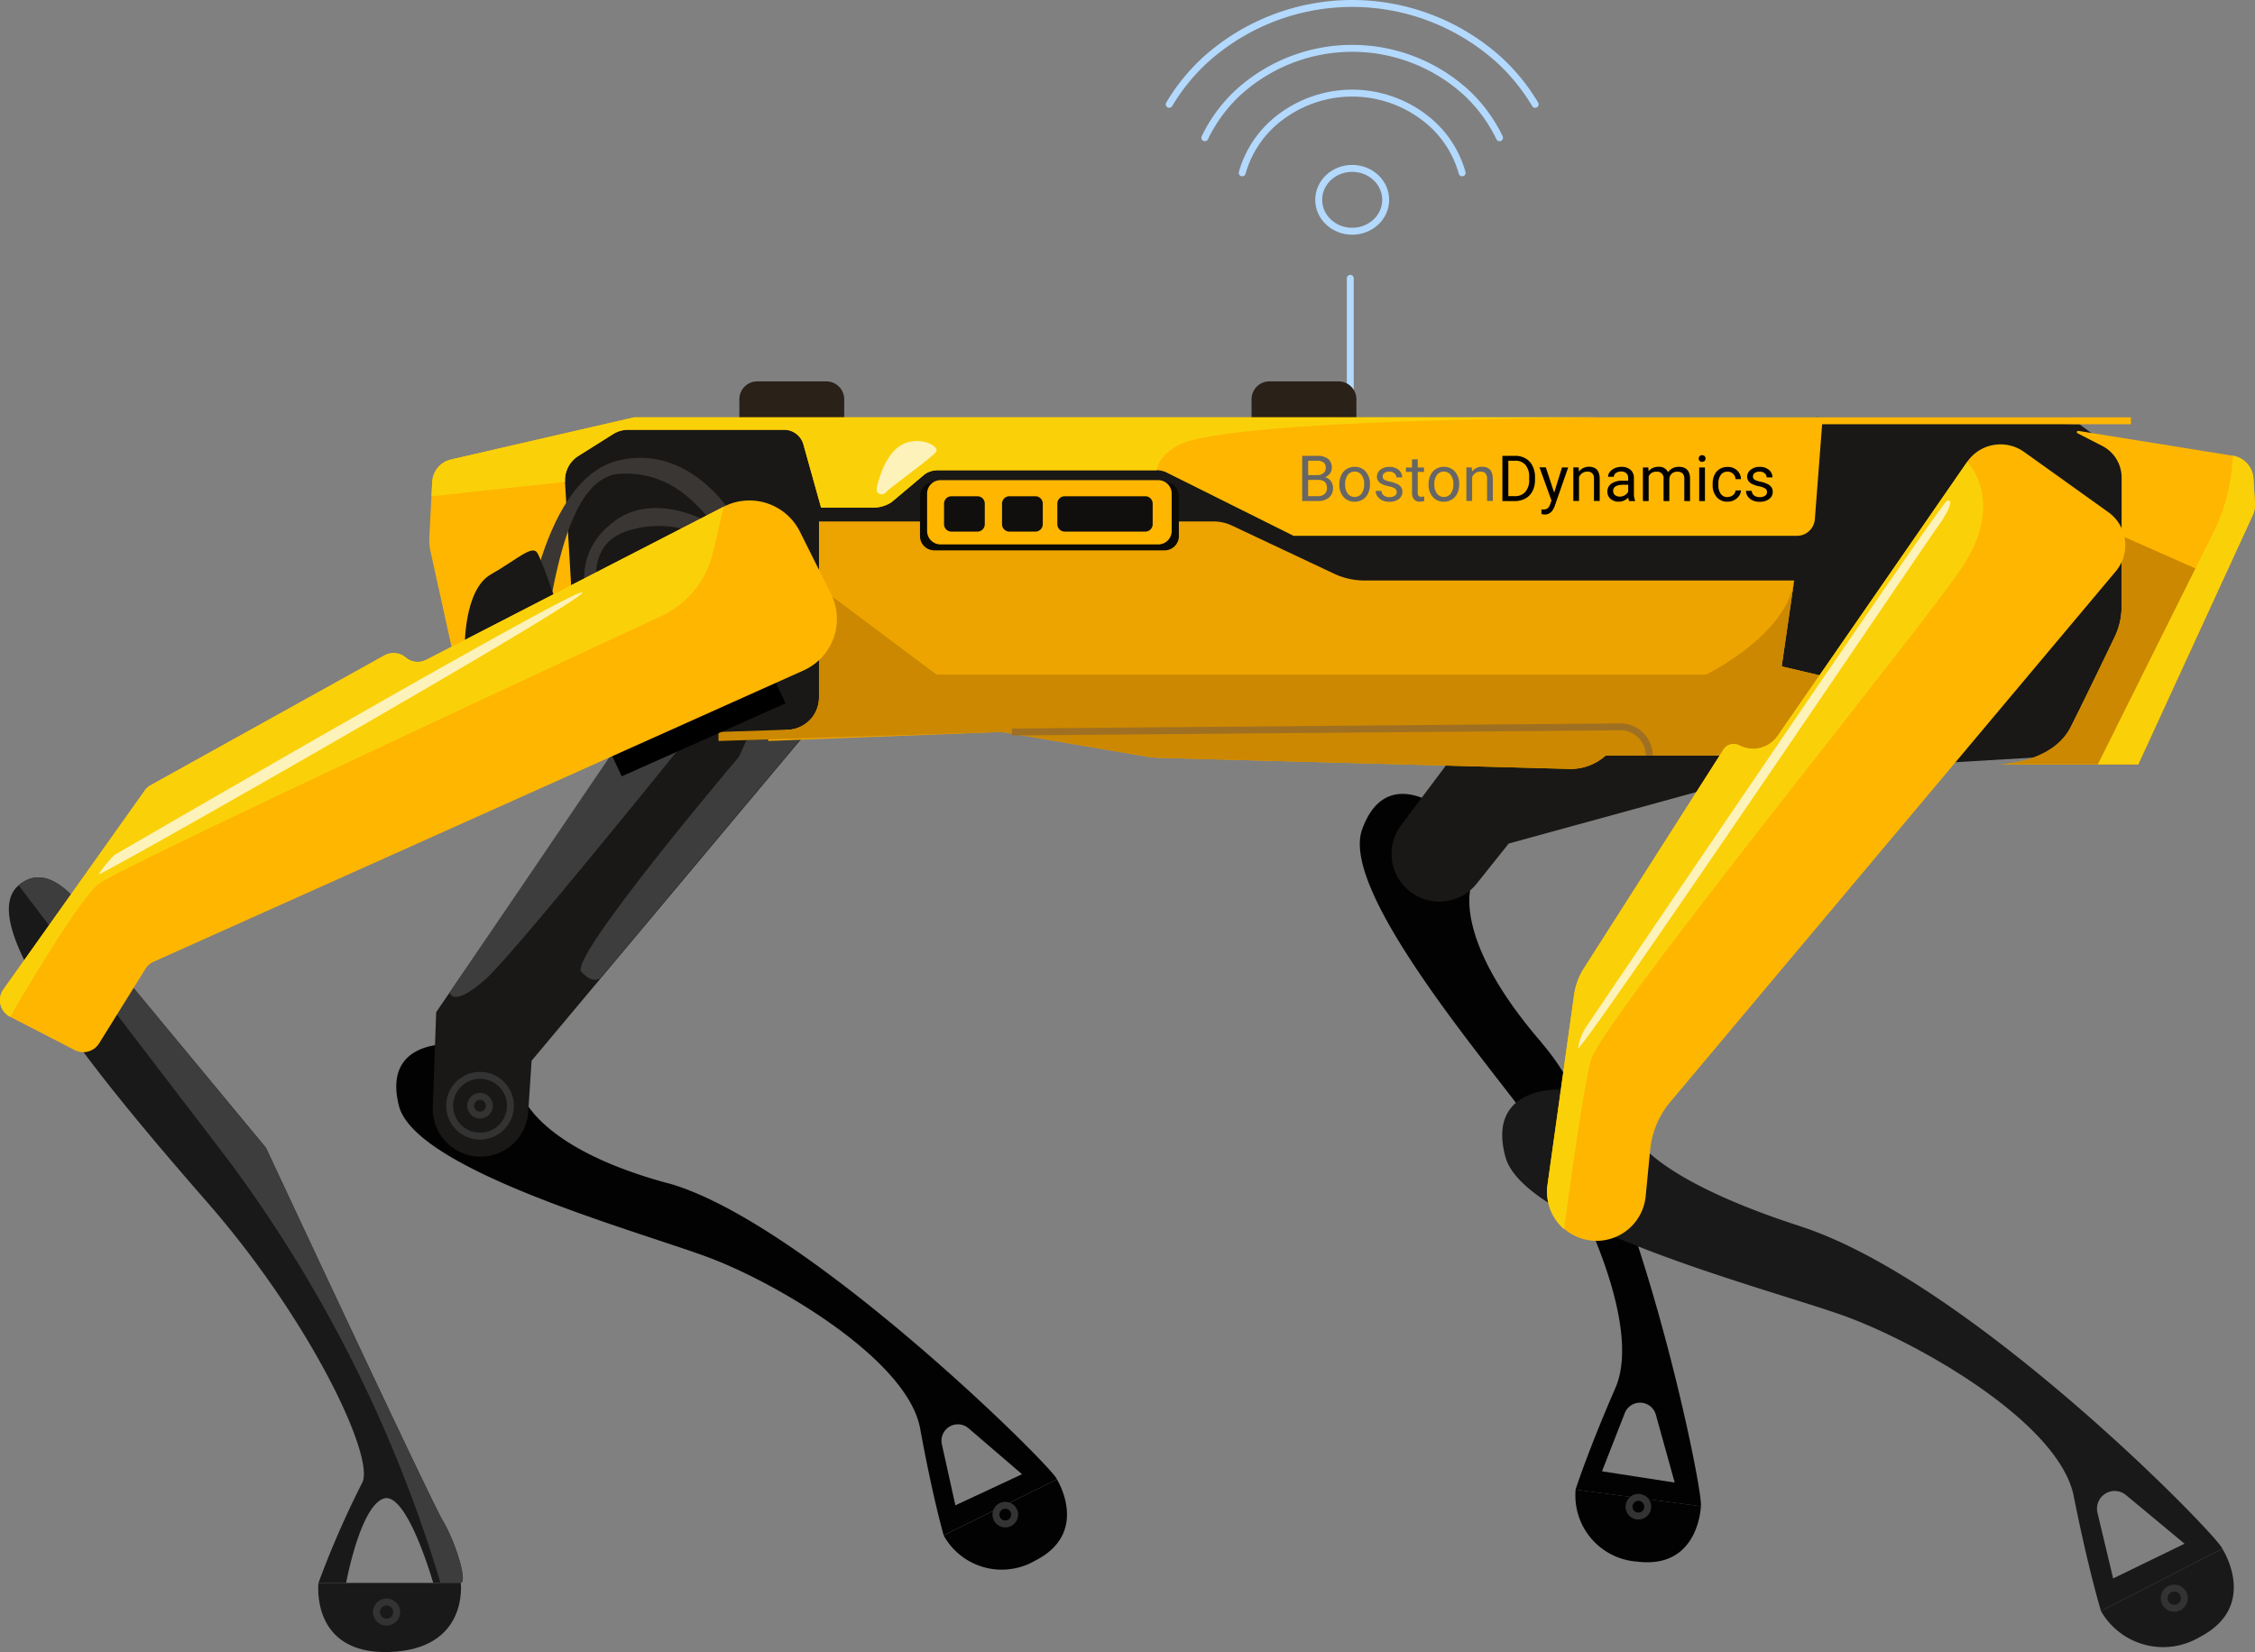 <svg xmlns="http://www.w3.org/2000/svg" xmlns:xlink="http://www.w3.org/1999/xlink" width="162.755" height="119.271" viewBox="0 0 162.755 119.271">
  <rect x="0" y="0" width="162.755" height="119.271" fill="#808080" stroke="none"/>
  <defs>
    <clipPath id="clip-path">
      <rect id="Rectangle_35" data-name="Rectangle 35" width="4.327" height="3.845" transform="translate(191.518 505.85)" fill="none"/>
    </clipPath>
    <clipPath id="clip-path-2">
      <rect id="Rectangle_36" data-name="Rectangle 36" width="34.917" height="20.357" transform="translate(135.362 516.775)" fill="none"/>
    </clipPath>
    <clipPath id="clip-path-3">
      <rect id="Rectangle_37" data-name="Rectangle 37" width="26.855" height="39.533" transform="translate(242.148 510.146)" fill="none"/>
    </clipPath>
  </defs>
  <g id="Group_127" data-name="Group 127" transform="translate(-128.245 -474.01)">
    <ellipse id="Ellipse_1" data-name="Ellipse 1" cx="2.418" cy="2.269" rx="2.418" ry="2.269" transform="translate(223.422 486.167)" fill="none" stroke="#b3d9ff" stroke-linecap="round" stroke-linejoin="round" stroke-width="0.5"/>
    <path id="Path_73" data-name="Path 73" d="M239.045,481.542a14.267,14.267,0,0,0-2.522-3.134,15.835,15.835,0,0,0-21.368,0,14.239,14.239,0,0,0-2.522,3.134" fill="none" stroke="#b3d9ff" stroke-linecap="round" stroke-linejoin="round" stroke-width="0.5"/>
    <path id="Path_74" data-name="Path 74" d="M236.474,483.955a10.914,10.914,0,0,0-2.392-3.256,12.218,12.218,0,0,0-16.484,0,10.9,10.9,0,0,0-2.393,3.256" fill="none" stroke="#b3d9ff" stroke-linecap="round" stroke-linejoin="round" stroke-width="0.5"/>
    <path id="Path_75" data-name="Path 75" d="M233.776,486.488a7.557,7.557,0,0,0-2.137-3.5,8.586,8.586,0,0,0-11.6,0,7.566,7.566,0,0,0-2.137,3.5" fill="none" stroke="#b3d9ff" stroke-linecap="round" stroke-linejoin="round" stroke-width="0.5"/>
    <line id="Line_2" data-name="Line 2" y2="15.157" transform="translate(225.702 494.104)" fill="none" stroke="#b3d9ff" stroke-linecap="round" stroke-linejoin="round" stroke-width="0.5"/>
    <path id="Path_76" data-name="Path 76" d="M196.352,584.855l8.178-4.039s2.422,3.86-1.587,5.872a4.787,4.787,0,0,1-6.591-1.833" fill="#020202"/>
    <path id="Path_77" data-name="Path 77" d="M176.406,559.424c-9.874-2.692-10.622-6.731-10.622-6.731L160.7,549.4s-4.861-.3-3.665,4.437,17.727,9.175,22.589,11.045,14.136,7.33,15.034,12.267,1.695,7.7,1.695,7.7l8.178-4.039c-.224-.823-18.25-18.7-28.123-21.392M197.2,582.686l-.976-4.407a1.184,1.184,0,0,1,1.927-1.154l3.861,3.317Z" fill="#020202"/>
    <path id="Path_78" data-name="Path 78" d="M201.477,583.359a.674.674,0,1,1-.674-.674A.674.674,0,0,1,201.477,583.359Z" fill="none" stroke="#333" stroke-miterlimit="10" stroke-width="0.5"/>
    <path id="Path_79" data-name="Path 79" d="M192.456,519.742l-25.842,30.847-.242,3.669a3.449,3.449,0,0,1-6.889-.35l.243-6.825,18.658-27.245Z" fill="#191816"/>
    <path id="Path_80" data-name="Path 80" d="M181.579,528.647s-12.31,14.517-11.379,15.519,1.433.4,1.433.4l19.643-23.454-9.186,6.4Z" fill="#3d3d3d"/>
    <path id="Path_81" data-name="Path 81" d="M160.7,545.661s.163,1.158,2.55-.917,20.6-24.866,20.6-24.866l-5.718.1Z" fill="#3d3d3d"/>
    <circle id="Ellipse_2" data-name="Ellipse 2" cx="2.194" cy="2.194" r="2.194" transform="translate(160.698 551.645)" fill="none" stroke="#333" stroke-miterlimit="10" stroke-width="0.5"/>
    <path id="Path_82" data-name="Path 82" d="M163.566,553.839a.674.674,0,1,1-.674-.674A.674.674,0,0,1,163.566,553.839Z" fill="none" stroke="#333" stroke-miterlimit="10" stroke-width="0.5"/>
    <path id="Path_83" data-name="Path 83" d="M241.965,581.552l9.042,1.2s-.135,4.555-4.586,4a4.787,4.787,0,0,1-4.456-5.191" fill="#020202"/>
    <path id="Path_84" data-name="Path 84" d="M239.545,549.323c-6.705-7.731-5.079-11.5-5.079-11.5l-2.4-5.565s-3.872-2.954-5.514,1.648,9.623,17.488,12.621,21.747,7.667,13.957,5.665,18.558-2.878,7.344-2.878,7.344l9.042,1.2c.271-.808-4.758-25.692-11.462-33.424m4.331,30.9,1.641-4.2a1.184,1.184,0,0,1,2.244.113l1.361,4.9Z" fill="#020202"/>
    <path id="Path_85" data-name="Path 85" d="M247.055,583.162a.674.674,0,1,1-.185-.935A.674.674,0,0,1,247.055,583.162Z" fill="none" stroke="#333" stroke-miterlimit="10" stroke-width="0.5"/>
    <path id="Path_86" data-name="Path 86" d="M266.1,526.955l-28.963,7.956-2.295,2.873a3.449,3.449,0,0,1-5.454-4.223l4.1-5.463,22.052-8.376Z" fill="#191816"/>
    <path id="Path_87" data-name="Path 87" d="M166.644,507.4l4.36-2.282,8.3-.48,71.572,1.381,8.41-1.879,19.049.5,3.714,2.762,1.372,11.169-6.084,9.994-10.671.634-17.674-2.377-60.385-.333-8.318.485-17.366-1.91Z" fill="#191816"/>
    <path id="Path_88" data-name="Path 88" d="M187.356,511.657h28.485a3.071,3.071,0,0,1,1.306.292l7.379,3.476a5.194,5.194,0,0,0,2.213.495h31l-.9,6.2,4.188.985-3.427,4.1a3.784,3.784,0,0,1-2.9,1.358H244.126a3.786,3.786,0,0,1-2.624.96l-29.552-.8a7.16,7.16,0,0,1-1.012-.1l-9.953-1.7a4.032,4.032,0,0,0-.835-.055l-16.459.638v-.654l1.577-.168a2.335,2.335,0,0,0,2.088-2.322Z" fill="#eda400"/>
    <path id="Path_89" data-name="Path 89" d="M212.3,513.743H195.674a1.03,1.03,0,0,1-1.029-1.03v-2.866a1.03,1.03,0,0,1,1.029-1.03H212.3a1.03,1.03,0,0,1,1.03,1.03v2.866a1.03,1.03,0,0,1-1.03,1.03" fill="#0b0904"/>
    <path id="Path_90" data-name="Path 90" d="M189.176,504.636h-7.567v-1.8a1.291,1.291,0,0,1,1.292-1.292h4.983a1.291,1.291,0,0,1,1.292,1.292Z" fill="#2a2118"/>
    <path id="Path_91" data-name="Path 91" d="M226.144,504.636h-7.567v-1.8a1.291,1.291,0,0,1,1.292-1.292h4.983a1.291,1.291,0,0,1,1.292,1.292Z" fill="#2a2118"/>
    <path id="Path_92" data-name="Path 92" d="M160.953,521.242l-1.642-7.458a3.621,3.621,0,0,1-.079-.952l.207-4.029a1.756,1.756,0,0,1,1.36-1.621l13.218-3.043H282.048v.5H259.759l-.527,6.856a1.3,1.3,0,0,1-1.294,1.2H221.613l-9.149-4.562a1.658,1.658,0,0,0-.741-.175H195.918a1.66,1.66,0,0,0-.924.281l-2.4,2.019a2.394,2.394,0,0,1-1.332.4h-3.76l-1.275-4.563a1.449,1.449,0,0,0-1.4-1.059H173.588a2.061,2.061,0,0,0-1.1.316l-2.508,1.579a2.057,2.057,0,0,0-.957,1.862l.6,10.094Z" fill="#ffb600"/>
    <path id="Path_93" data-name="Path 93" d="M243.453,504.139H174.017L160.8,507.183a1.755,1.755,0,0,0-1.359,1.621l-.053,1.034,9.642-1.045a2.054,2.054,0,0,1,.956-1.861l2.509-1.579a2.049,2.049,0,0,1,1.1-.316h11.247a1.448,1.448,0,0,1,1.395,1.058l1.275,4.563h3.761a2.39,2.39,0,0,0,1.331-.4l2.4-2.02a1.659,1.659,0,0,1,.924-.28h15.8s.167-1.646,2.86-2.244c3.773-.839,12.18-1.38,28.871-1.571" fill="#fad109"/>
    <g id="Group_32" data-name="Group 32" opacity="0.72">
      <g id="Group_31" data-name="Group 31">
        <g id="Group_30" data-name="Group 30" clip-path="url(#clip-path)">
          <path id="Path_94" data-name="Path 94" d="M191.544,509.15s.449-2.244,1.72-2.992,2.843.046,2.543.472-3.365,2.6-3.59,2.894-.833.224-.673-.374" fill="#fff"/>
        </g>
      </g>
    </g>
    <path id="Path_95" data-name="Path 95" d="M257.739,515.921l-.9,6.2,4.189.985-3.428,4.1a3.787,3.787,0,0,1-2.9,1.358H244.126a3.792,3.792,0,0,1-2.624.959l-29.552-.8a7.131,7.131,0,0,1-1.012-.1l-9.954-1.7a4.018,4.018,0,0,0-.835-.054l-20.046.637v-.653l5.164-.168a2.337,2.337,0,0,0,2.089-2.323v-8l8.489,6.352h55.536s5.834-2.837,6.358-6.8" fill="#c80"/>
    <path id="Path_96" data-name="Path 96" d="M201.277,526.857l43.9-.372a2.076,2.076,0,0,1,2.1,2.076" fill="none" stroke="#a07022" stroke-miterlimit="10" stroke-width="0.5"/>
    <path id="Path_97" data-name="Path 97" d="M211.842,513.314H196.129a.969.969,0,0,1-.97-.969v-2.7a.969.969,0,0,1,.97-.969h15.713a.969.969,0,0,1,.969.969v2.7a.969.969,0,0,1-.969.969" fill="#ffb600"/>
    <path id="Path_98" data-name="Path 98" d="M210.907,512.389h-5.815a.533.533,0,0,1-.533-.533v-1.485a.534.534,0,0,1,.533-.534h5.815a.533.533,0,0,1,.533.534v1.485a.533.533,0,0,1-.533.533" fill="#100f0d"/>
    <path id="Path_99" data-name="Path 99" d="M202.978,512.389H201.1a.533.533,0,0,1-.533-.533v-1.485a.534.534,0,0,1,.533-.534h1.875a.533.533,0,0,1,.533.534v1.485a.533.533,0,0,1-.533.533" fill="#100f0d"/>
    <path id="Path_100" data-name="Path 100" d="M198.789,512.389h-1.875a.533.533,0,0,1-.533-.533v-1.485a.534.534,0,0,1,.533-.534h1.875a.533.533,0,0,1,.533.534v1.485a.533.533,0,0,1-.533.533" fill="#100f0d"/>
    <path id="Path_101" data-name="Path 101" d="M278.245,505.118l11.158,1.793a1.766,1.766,0,0,1,1.483,1.636l.11,1.808a1.757,1.757,0,0,1-.158.845l-8.266,18h-10.1s3.889-.036,5.236-2.711c.962-1.911,2.42-4.938,3.174-6.511a4.992,4.992,0,0,0,.49-2.158v-9.332a2.564,2.564,0,0,0-1.394-2.282l-1.789-.918a.089.089,0,0,1,.054-.166" fill="#ffb600"/>
    <path id="Path_102" data-name="Path 102" d="M288.67,515.921l-6.1,13.275h-10.1s3.89-.036,5.236-2.711c.962-1.911,2.42-4.938,3.174-6.511a4.992,4.992,0,0,0,.49-2.158v-5.125Z" fill="#c80"/>
    <path id="Path_103" data-name="Path 103" d="M279.655,529.2h2.917l8.267-17.995a1.772,1.772,0,0,0,.158-.846l-.111-1.808a1.766,1.766,0,0,0-1.483-1.636,13.984,13.984,0,0,1-1.371,5.479c-1.34,2.655-8.377,16.806-8.377,16.806" fill="#fad109"/>
    <path id="Path_104" data-name="Path 104" d="M222.231,510.183v-3.264H223.3a1.236,1.236,0,0,1,.8.22.792.792,0,0,1,.267.65.665.665,0,0,1-.129.4.846.846,0,0,1-.355.273.752.752,0,0,1,.418.281.8.8,0,0,1,.154.494.874.874,0,0,1-.285.691,1.177,1.177,0,0,1-.8.251Zm.43-1.872h.65a.68.68,0,0,0,.452-.142.476.476,0,0,0,.169-.384.467.467,0,0,0-.157-.392.775.775,0,0,0-.477-.122h-.637Zm0,.345v1.175h.71a.685.685,0,0,0,.475-.156.549.549,0,0,0,.173-.429q0-.59-.641-.59Z" fill="#666"/>
    <path id="Path_105" data-name="Path 105" d="M224.914,508.948a1.437,1.437,0,0,1,.14-.641,1.04,1.04,0,0,1,.39-.44,1.064,1.064,0,0,1,.571-.154,1.021,1.021,0,0,1,.8.343,1.317,1.317,0,0,1,.306.912V509a1.455,1.455,0,0,1-.136.636,1.027,1.027,0,0,1-.388.438,1.078,1.078,0,0,1-.579.157,1.022,1.022,0,0,1-.8-.343,1.313,1.313,0,0,1-.306-.908Zm.417.049a1.037,1.037,0,0,0,.187.648.635.635,0,0,0,1,0,1.138,1.138,0,0,0,.186-.694,1.038,1.038,0,0,0-.189-.647.6.6,0,0,0-.5-.248.6.6,0,0,0-.5.245,1.129,1.129,0,0,0-.188.7" fill="#666"/>
    <path id="Path_106" data-name="Path 106" d="M229.054,509.54a.306.306,0,0,0-.126-.261,1.231,1.231,0,0,0-.442-.16,2.079,2.079,0,0,1-.5-.162.694.694,0,0,1-.273-.224.53.53,0,0,1-.089-.309.628.628,0,0,1,.252-.5.983.983,0,0,1,.645-.207,1.015,1.015,0,0,1,.669.213.677.677,0,0,1,.256.545h-.417a.375.375,0,0,0-.144-.294.544.544,0,0,0-.364-.123.569.569,0,0,0-.355.1.308.308,0,0,0-.127.257.253.253,0,0,0,.118.227,1.49,1.49,0,0,0,.43.146,2.243,2.243,0,0,1,.5.165.741.741,0,0,1,.286.232.573.573,0,0,1,.093.331.621.621,0,0,1-.26.521,1.092,1.092,0,0,1-.675.2,1.222,1.222,0,0,1-.516-.1.84.84,0,0,1-.35-.288.688.688,0,0,1-.127-.4h.415a.429.429,0,0,0,.167.331.649.649,0,0,0,.411.122.666.666,0,0,0,.378-.1.291.291,0,0,0,.142-.254" fill="#666"/>
    <path id="Path_107" data-name="Path 107" d="M230.571,507.17v.587h.453v.321h-.453v1.506a.341.341,0,0,0,.06.219.258.258,0,0,0,.207.072.984.984,0,0,0,.2-.026v.334a1.194,1.194,0,0,1-.318.044.519.519,0,0,1-.42-.168.722.722,0,0,1-.141-.477v-1.5h-.441v-.321h.441v-.587Z" fill="#666"/>
    <path id="Path_108" data-name="Path 108" d="M231.353,508.948a1.437,1.437,0,0,1,.14-.641,1.04,1.04,0,0,1,.39-.44,1.064,1.064,0,0,1,.571-.154,1.021,1.021,0,0,1,.8.343,1.317,1.317,0,0,1,.306.912V509a1.455,1.455,0,0,1-.136.636,1.027,1.027,0,0,1-.388.438,1.078,1.078,0,0,1-.579.157,1.022,1.022,0,0,1-.8-.343,1.313,1.313,0,0,1-.306-.908Zm.417.049a1.037,1.037,0,0,0,.187.648.635.635,0,0,0,1,0,1.138,1.138,0,0,0,.186-.694,1.038,1.038,0,0,0-.189-.647.6.6,0,0,0-.5-.248.6.6,0,0,0-.5.245,1.129,1.129,0,0,0-.188.7" fill="#666"/>
    <path id="Path_109" data-name="Path 109" d="M234.474,507.758l.013.3a.887.887,0,0,1,.727-.35q.768,0,.775.868v1.6h-.414v-1.605a.564.564,0,0,0-.12-.388.485.485,0,0,0-.367-.125.6.6,0,0,0-.354.108.736.736,0,0,0-.238.282v1.728h-.414v-2.425Z" fill="#666"/>
    <path id="Path_110" data-name="Path 110" d="M236.68,510.183v-3.264h.92a1.493,1.493,0,0,1,.754.188,1.268,1.268,0,0,1,.5.536,1.75,1.75,0,0,1,.181.8v.208a1.764,1.764,0,0,1-.178.81,1.26,1.26,0,0,1-.509.533,1.573,1.573,0,0,1-.769.191Zm.429-2.912v2.56h.454a.983.983,0,0,0,.774-.31,1.28,1.28,0,0,0,.276-.881v-.191a1.3,1.3,0,0,0-.261-.865.927.927,0,0,0-.741-.313Z"/>
    <path id="Path_111" data-name="Path 111" d="M240.418,509.576l.565-1.818h.444l-.975,2.8q-.227.6-.72.6l-.078-.007-.155-.029v-.336l.112.009a.554.554,0,0,0,.328-.085.61.61,0,0,0,.194-.312l.092-.246-.865-2.4h.453Z"/>
    <path id="Path_112" data-name="Path 112" d="M242.189,507.758l.013.3a.887.887,0,0,1,.727-.35q.768,0,.775.868v1.6h-.414v-1.605a.564.564,0,0,0-.12-.388.485.485,0,0,0-.367-.125.6.6,0,0,0-.354.108.736.736,0,0,0-.238.282v1.728H241.8v-2.425Z"/>
    <path id="Path_113" data-name="Path 113" d="M245.826,510.183a.874.874,0,0,1-.058-.255.927.927,0,0,1-.691.3.856.856,0,0,1-.588-.2.657.657,0,0,1-.23-.514.687.687,0,0,1,.288-.589,1.366,1.366,0,0,1,.811-.209h.4v-.191a.464.464,0,0,0-.13-.346.52.52,0,0,0-.383-.129.6.6,0,0,0-.372.112.332.332,0,0,0-.151.271h-.416a.567.567,0,0,1,.128-.35.875.875,0,0,1,.35-.268,1.172,1.172,0,0,1,.485-.1.961.961,0,0,1,.657.209.757.757,0,0,1,.247.578v1.116a1.357,1.357,0,0,0,.085.531v.036Zm-.688-.316a.733.733,0,0,0,.37-.1.607.607,0,0,0,.253-.262v-.5h-.325q-.762,0-.762.446a.376.376,0,0,0,.13.3.5.5,0,0,0,.334.11"/>
    <path id="Path_114" data-name="Path 114" d="M247.216,507.758l.011.269a.9.9,0,0,1,.72-.314.692.692,0,0,1,.692.39.905.905,0,0,1,.774-.39q.8,0,.811.845v1.625h-.415v-1.6a.557.557,0,0,0-.118-.389.525.525,0,0,0-.4-.129.552.552,0,0,0-.384.138.563.563,0,0,0-.177.371v1.609h-.417v-1.589a.462.462,0,0,0-.517-.529.557.557,0,0,0-.559.347v1.771h-.414v-2.425Z"/>
    <path id="Path_115" data-name="Path 115" d="M250.852,507.114a.243.243,0,0,1,.062-.17.23.23,0,0,1,.182-.069.236.236,0,0,1,.184.069.243.243,0,0,1,.063.17.233.233,0,0,1-.063.168.239.239,0,0,1-.184.068.224.224,0,0,1-.244-.236m.448,3.069h-.415v-2.425h.415Z"/>
    <path id="Path_116" data-name="Path 116" d="M252.936,509.889a.6.6,0,0,0,.388-.134.473.473,0,0,0,.184-.337h.392a.756.756,0,0,1-.143.4.937.937,0,0,1-.354.3,1.011,1.011,0,0,1-.467.112,1,1,0,0,1-.788-.33,1.317,1.317,0,0,1-.292-.9v-.069a1.457,1.457,0,0,1,.13-.63.987.987,0,0,1,.373-.428,1.066,1.066,0,0,1,.575-.152.972.972,0,0,1,.678.244.873.873,0,0,1,.288.634h-.392a.572.572,0,0,0-.179-.386.551.551,0,0,0-.395-.152.58.58,0,0,0-.49.228,1.068,1.068,0,0,0-.173.658v.078a1.048,1.048,0,0,0,.172.646.582.582,0,0,0,.493.226"/>
    <path id="Path_117" data-name="Path 117" d="M255.779,509.54a.307.307,0,0,0-.127-.261,1.216,1.216,0,0,0-.441-.16,2.064,2.064,0,0,1-.5-.162.687.687,0,0,1-.273-.224.53.53,0,0,1-.089-.309.628.628,0,0,1,.252-.5.982.982,0,0,1,.644-.207,1.015,1.015,0,0,1,.67.213.677.677,0,0,1,.256.545h-.417a.373.373,0,0,0-.145-.294.542.542,0,0,0-.364-.123.566.566,0,0,0-.354.1.305.305,0,0,0-.127.257.253.253,0,0,0,.118.227,1.49,1.49,0,0,0,.43.146,2.216,2.216,0,0,1,.5.165.734.734,0,0,1,.286.232.566.566,0,0,1,.094.331.621.621,0,0,1-.26.521,1.093,1.093,0,0,1-.676.2,1.217,1.217,0,0,1-.515-.1.84.84,0,0,1-.35-.288.688.688,0,0,1-.127-.4h.414a.43.43,0,0,0,.168.331.647.647,0,0,0,.41.122.669.669,0,0,0,.379-.1.291.291,0,0,0,.142-.254"/>
    <path id="Path_118" data-name="Path 118" d="M136.785,544.01l10.655,12.865s11.868,25.431,12.765,26.927,1.795,4.388,1.3,4.487h-1.995s-1.9-6.681-3.59-6.083-2.693,6.083-2.693,6.083H151.23a67.955,67.955,0,0,1,3.131-7.18c1.057-1.7-3.63-11.668-11.11-20.245s-17.053-20.045-13.662-22.937,7.2,6.083,7.2,6.083" fill="#191919"/>
    <path id="Path_119" data-name="Path 119" d="M129.588,537.927c3.391-2.892,7.2,6.083,7.2,6.083l10.655,12.865s11.868,25.431,12.766,26.927,1.795,4.388,1.3,4.488l-1.475-.009a98.274,98.274,0,0,0-15.379-30.608c-11.07-14.46-15.059-19.746-15.059-19.746" fill="#3d3d3d"/>
    <path id="Path_120" data-name="Path 120" d="M151.229,588.29H161.5s.6,4.787-5.136,4.986-5.136-4.986-5.136-4.986" fill="#191919"/>
    <path id="Path_121" data-name="Path 121" d="M156.872,590.383a.727.727,0,1,1-.739-.715A.726.726,0,0,1,156.872,590.383Z" fill="none" stroke="#333" stroke-miterlimit="10" stroke-width="0.5"/>
    <path id="Path_122" data-name="Path 122" d="M180.993,511s-3.112-5.045-8.228-3.715c-5.758,1.5-6.878,13.841-6.878,13.841s.074,1.421,1.047.673,1.244-13.3,6.056-13.585,6.657,4.16,7.4,4.062.6-1.276.6-1.276" fill="#3a3634"/>
    <path id="Path_123" data-name="Path 123" d="M171.538,517.178s-1.39-3.909,2.2-4.9a7.269,7.269,0,0,1,6.086.924l.571-.924s-4.866-3.383-8.227-.286a4.814,4.814,0,0,0-.9,6.464Z" fill="#3a3634"/>
    <path id="Path_124" data-name="Path 124" d="M161.789,520.771s-.075-4.169,1.87-5.282,2.994-2.164,3.366-1.561,1.5,3.964,1.5,3.964Z" fill="#191816"/>
    <path id="Path_125" data-name="Path 125" d="M172.191,528.079l.929,1.977,11.818-5.268-1.047-2.244Z"/>
    <path id="Path_126" data-name="Path 126" d="M128.495,545.435l10.191-14.344a1.349,1.349,0,0,1,.445-.4l16.864-9.367a1.349,1.349,0,0,1,1.527.15,1.353,1.353,0,0,0,1.49.169l21.465-11.052a4.071,4.071,0,0,1,5.5,1.8l2.242,4.484a4.071,4.071,0,0,1-1.975,5.536l-46.91,21.031a1.354,1.354,0,0,0-.594.519l-3.339,5.373a1.349,1.349,0,0,1-1.765.487l-4.664-2.405a1.35,1.35,0,0,1-.482-1.982" fill="#ffb600"/>
    <path id="Path_127" data-name="Path 127" d="M180.477,510.592l-21.466,11.052a1.349,1.349,0,0,1-1.489-.169,1.35,1.35,0,0,0-1.527-.149l-16.865,9.366a1.35,1.35,0,0,0-.445.4l-10.19,14.343a1.35,1.35,0,0,0,.481,1.982s4.78-8.293,6.386-9.589c1.344-1.085,30.959-14.86,40.589-19.327a6.788,6.788,0,0,0,3.752-4.608Z" fill="#fad109"/>
    <g id="Group_35" data-name="Group 35" opacity="0.72">
      <g id="Group_34" data-name="Group 34">
        <g id="Group_33" data-name="Group 33" clip-path="url(#clip-path-2)">
          <path id="Path_128" data-name="Path 128" d="M136.51,535.733s33.468-19.447,33.767-18.948-35.025,20.643-34.915,20.344a10.234,10.234,0,0,1,1.148-1.4" fill="#fff"/>
        </g>
      </g>
    </g>
    <path id="Path_129" data-name="Path 129" d="M279.884,590.319l8.757-4.5s2.683,4.125-1.61,6.367a5.168,5.168,0,0,1-7.147-1.863" fill="#191919"/>
    <path id="Path_130" data-name="Path 130" d="M258.172,562.537c-10.514-3.4-11.849-6.4-11.849-6.4l-5.549-3.464s-5.252-.237-3.877,4.855,19.3,9.593,24.577,11.527,15.389,7.664,16.445,12.978,1.965,8.286,1.965,8.286l8.757-4.5c-.257-.884-18.156-19.3-30.469-23.279m22.589,25.426-1.131-4.74a1.278,1.278,0,0,1,2.06-1.279l4.226,3.512Z" fill="#191919"/>
    <path id="Path_131" data-name="Path 131" d="M285.9,589.379a.727.727,0,1,1-.739-.715A.726.726,0,0,1,285.9,589.379Z" fill="none" stroke="#333" stroke-miterlimit="10" stroke-width="0.5"/>
    <path id="Path_132" data-name="Path 132" d="M270.226,507.355l-13.682,19.781a2.154,2.154,0,0,1-2.766.683.873.873,0,0,0-1.139.3l-10.079,15.8a4.8,4.8,0,0,0-.705,1.913l-1.919,13.725a3.567,3.567,0,1,0,7.084.837l.324-3.35a6.388,6.388,0,0,1,1.465-3.492l32.146-38.3a2.926,2.926,0,0,0-.538-4.262l-6.081-4.352a2.927,2.927,0,0,0-4.11.715" fill="#ffb600"/>
    <path id="Path_133" data-name="Path 133" d="M241.128,562.747a3.56,3.56,0,0,1-1.192-3.187l1.918-13.724a4.777,4.777,0,0,1,.707-1.914l10.077-15.8a.873.873,0,0,1,1.139-.3,2.151,2.151,0,0,0,2.766-.683l13.682-19.781s2.89,2.841-.476,7.778-26.03,32.761-26.7,35.453-1.918,12.161-1.918,12.161" fill="#fad109"/>
    <g id="Group_38" data-name="Group 38" opacity="0.72">
      <g id="Group_37" data-name="Group 37">
        <g id="Group_36" data-name="Group 36" clip-path="url(#clip-path-3)">
          <path id="Path_134" data-name="Path 134" d="M242.747,548.118s25.506-37.747,26.029-37.947.075.845-.673,1.856-26.029,38.441-25.954,37.64a3.729,3.729,0,0,1,.6-1.549" fill="#fff"/>
        </g>
      </g>
    </g>
  </g>
</svg>
